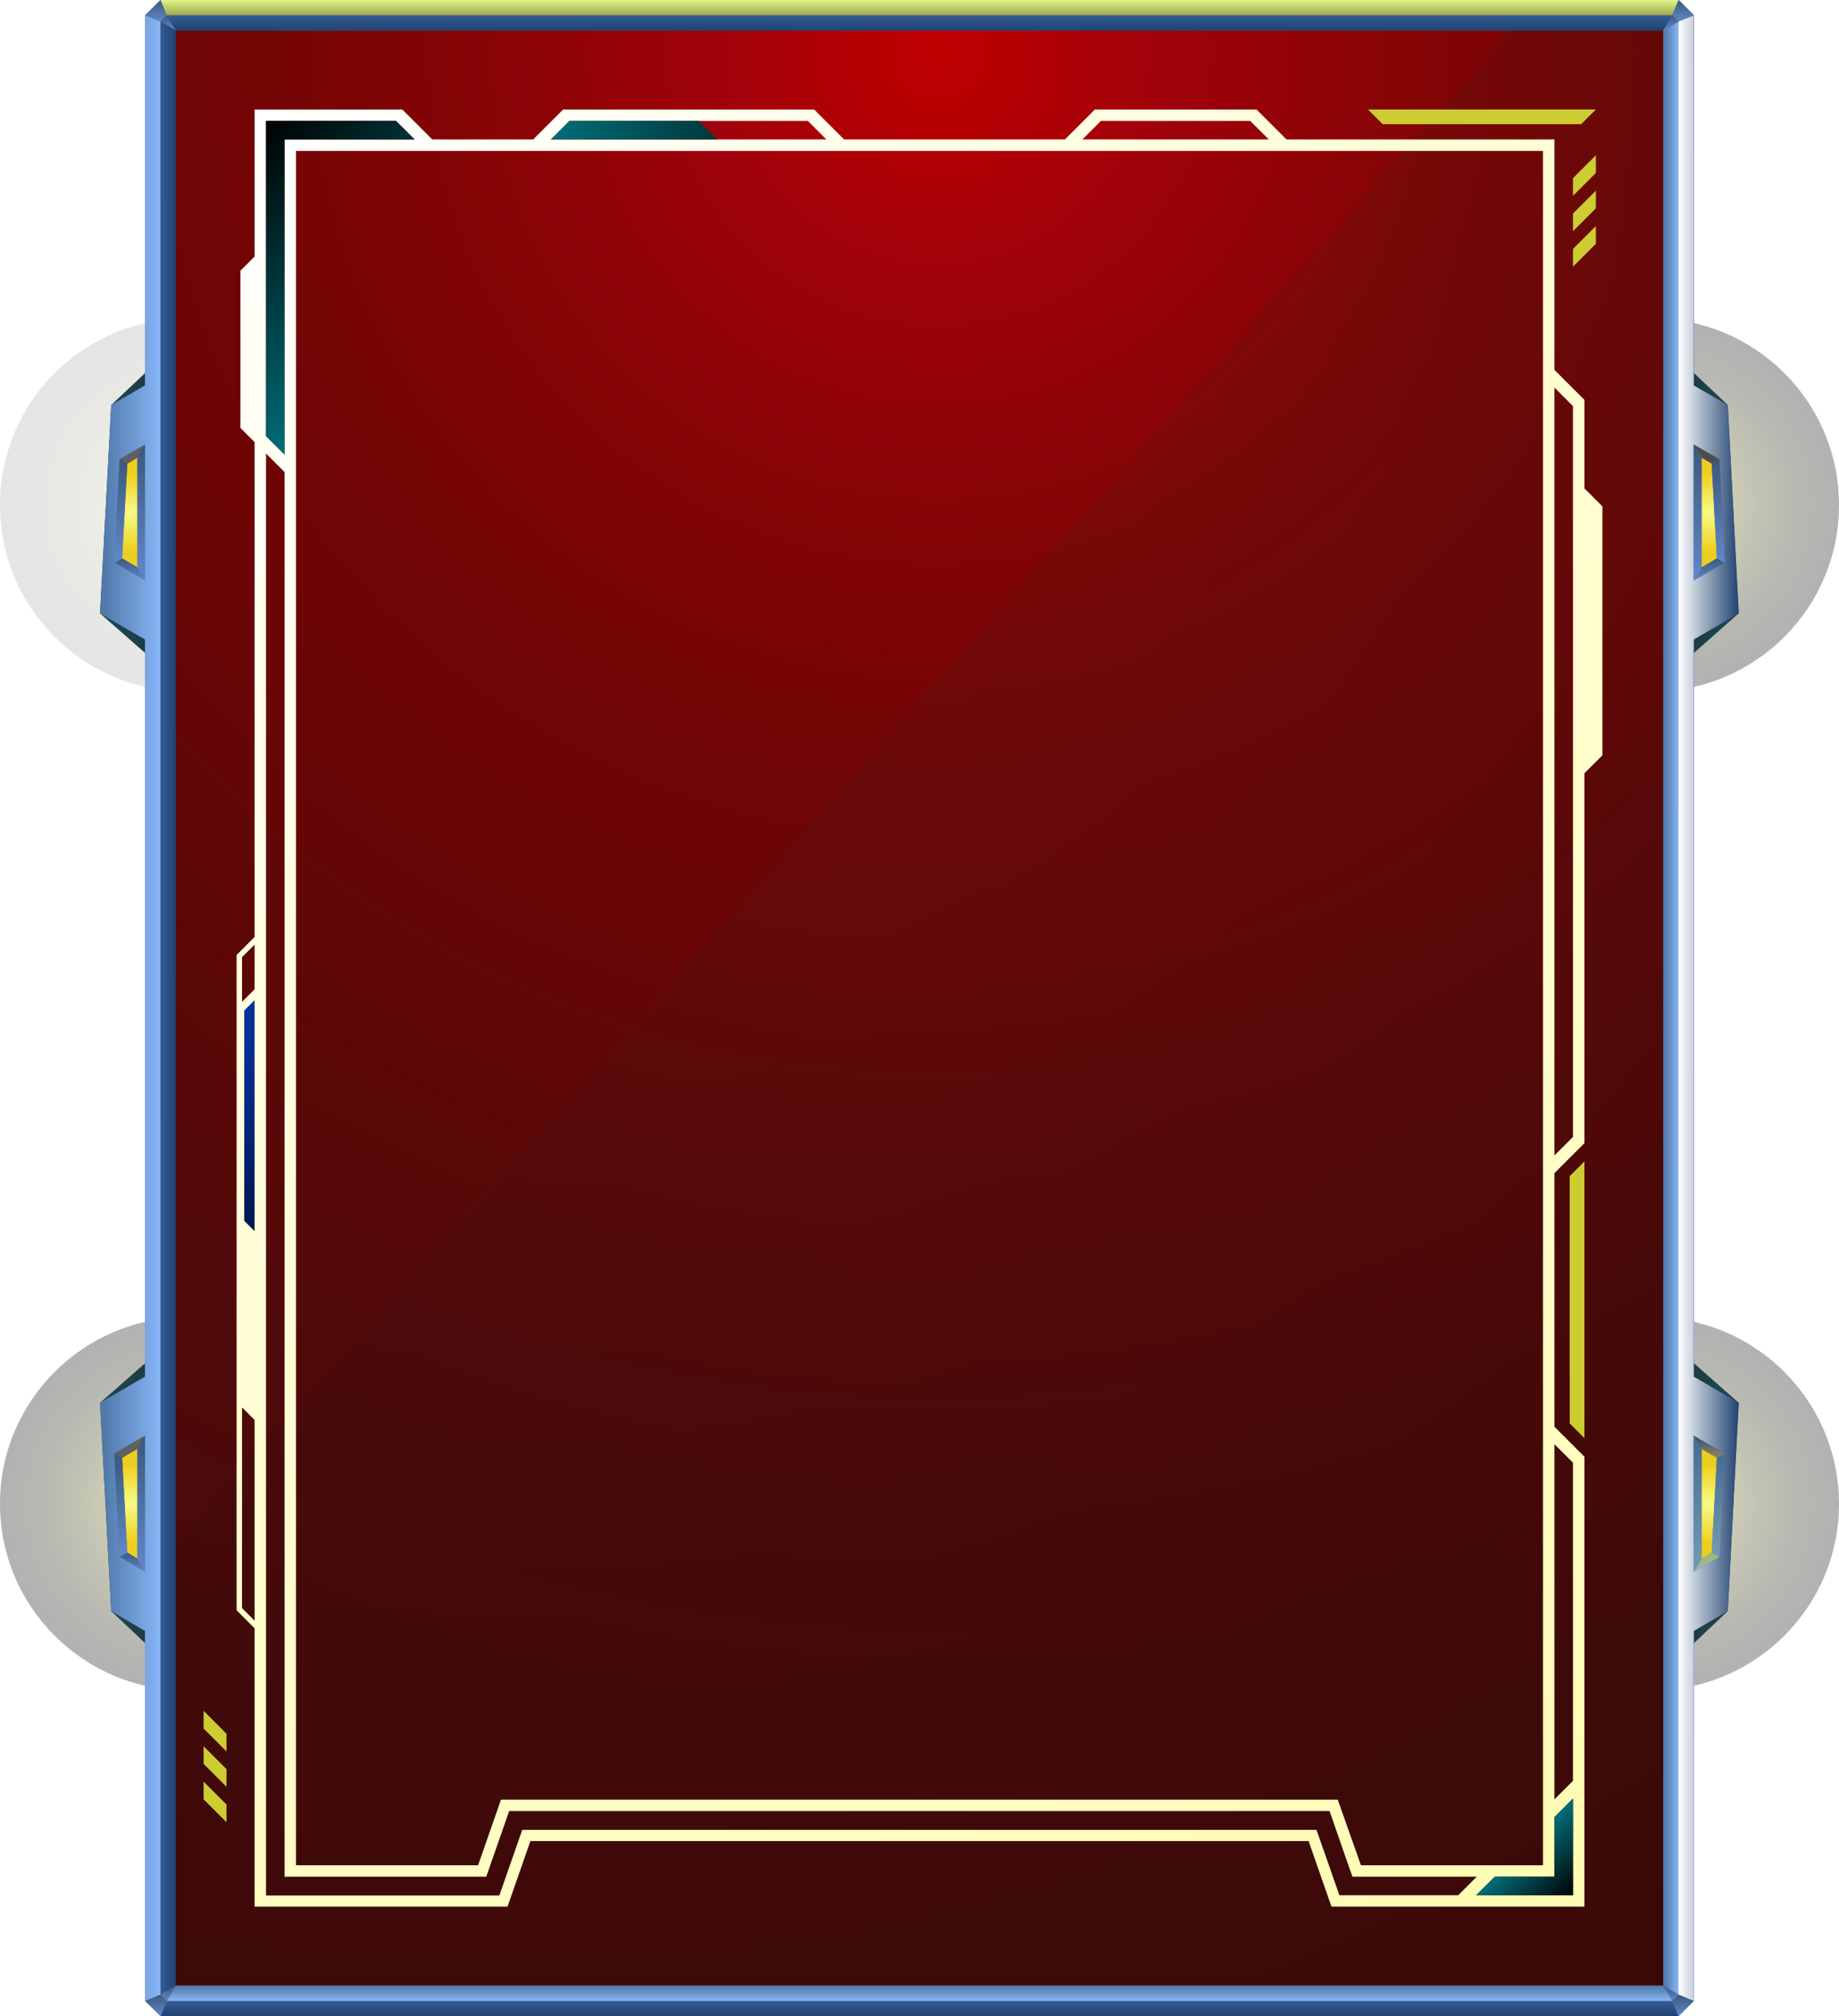 <svg width="570" height="625" viewBox="0 0 570 625" fill="none" xmlns="http://www.w3.org/2000/svg">
<g clip-path="url(#clip0_24_966)">
<g filter="url(#filter0_f_24_966)">
<path d="M512.13 214.385C544.091 214.385 570 188.489 570 156.546C570 124.602 544.091 98.707 512.13 98.707C480.169 98.707 454.26 124.602 454.26 156.546C454.26 188.489 480.169 214.385 512.13 214.385Z" fill="url(#paint0_radial_24_966)" fill-opacity="0.3"/>
</g>
<g filter="url(#filter1_f_24_966)">
<path d="M512.13 524.014C544.091 524.014 570 498.118 570 466.175C570 434.231 544.091 408.336 512.13 408.336C480.169 408.336 454.26 434.231 454.26 466.175C454.26 498.118 480.169 524.014 512.13 524.014Z" fill="url(#paint1_radial_24_966)" fill-opacity="0.3"/>
</g>
<g filter="url(#filter2_f_24_966)">
<path d="M57.87 214.385C89.831 214.385 115.74 188.489 115.74 156.546C115.74 124.602 89.831 98.707 57.87 98.707C25.909 98.707 0 124.602 0 156.546C0 188.489 25.909 214.385 57.87 214.385Z" fill="url(#paint2_radial_24_966)" fill-opacity="0.1"/>
</g>
<g filter="url(#filter3_f_24_966)">
<path d="M57.87 524.014C89.831 524.014 115.74 498.118 115.74 466.175C115.74 434.231 89.831 408.336 57.87 408.336C25.909 408.336 0 434.231 0 466.175C0 498.118 25.909 524.014 57.87 524.014Z" fill="url(#paint3_radial_24_966)" fill-opacity="0.3"/>
</g>
<path fill-rule="evenodd" clip-rule="evenodd" d="M49.76 513.881V418.384L31.005 434.849L34.469 499.443L49.76 513.881Z" fill="url(#paint4_linear_24_966)"/>
<path fill-rule="evenodd" clip-rule="evenodd" d="M49.76 111.119V206.616L31.005 190.151L34.469 125.557L49.76 111.119Z" fill="url(#paint5_linear_24_966)"/>
<path fill-rule="evenodd" clip-rule="evenodd" d="M520.24 513.881V418.384L538.911 434.849L535.531 499.443L520.24 513.881Z" fill="url(#paint6_linear_24_966)"/>
<path fill-rule="evenodd" clip-rule="evenodd" d="M520.24 111.119V206.616L538.911 190.151L535.531 125.557L520.24 111.119Z" fill="url(#paint7_linear_24_966)"/>
<path fill-rule="evenodd" clip-rule="evenodd" d="M49.76 0H520.325L525.055 4.728V620.272L520.325 625C366.314 625 205.291 625 49.76 625L45.029 620.272V4.728L49.76 0Z" fill="url(#paint8_linear_24_966)"/>
<path fill-rule="evenodd" clip-rule="evenodd" d="M54.491 9.457H515.509V615.543H54.491V9.457Z" fill="url(#paint9_radial_24_966)"/>
<path opacity="0.2" fill-rule="evenodd" clip-rule="evenodd" d="M515.509 615.543V9.457H468.199L54.491 478.418V615.543H515.509Z" fill="url(#paint10_radial_24_966)"/>
<path fill-rule="evenodd" clip-rule="evenodd" d="M44.944 4.728L49.76 6.67L51.703 4.728L49.76 0L44.944 4.728Z" fill="url(#paint11_linear_24_966)"/>
<path fill-rule="evenodd" clip-rule="evenodd" d="M51.703 4.729L49.76 6.671L54.491 9.457L51.703 4.729Z" fill="url(#paint12_linear_24_966)"/>
<path fill-rule="evenodd" clip-rule="evenodd" d="M518.297 620.271H51.703L49.76 625C205.207 625 366.314 625 520.324 625L518.297 620.271Z" fill="url(#paint13_linear_24_966)"/>
<path fill-rule="evenodd" clip-rule="evenodd" d="M51.703 620.272H518.297L515.509 615.543H54.491L51.703 620.272Z" fill="url(#paint14_linear_24_966)"/>
<path fill-rule="evenodd" clip-rule="evenodd" d="M49.76 618.33V508.309V423.956V201.044V116.691V6.671L44.944 4.729V119.478L34.469 125.557L31.005 190.151L44.944 198.257V426.743L31.005 434.849L34.469 499.443L44.944 505.607V620.272L49.76 618.33Z" fill="url(#paint15_linear_24_966)"/>
<path fill-rule="evenodd" clip-rule="evenodd" d="M515.509 9.457V615.543L520.24 618.329V6.67L515.509 9.457Z" fill="url(#paint16_linear_24_966)"/>
<path fill-rule="evenodd" clip-rule="evenodd" d="M54.491 9.457V615.543L49.76 618.329V6.67L54.491 9.457Z" fill="url(#paint17_linear_24_966)"/>
<path fill-rule="evenodd" clip-rule="evenodd" d="M520.24 618.33V508.309V423.956V201.044V116.691V6.671L524.971 4.729V119.478L535.531 125.557L538.911 190.151L524.971 198.257V426.743L538.911 434.849L535.531 499.443L524.971 505.607V620.272L520.24 618.33Z" fill="url(#paint18_linear_24_966)"/>
<path fill-rule="evenodd" clip-rule="evenodd" d="M51.703 4.729H518.297L515.509 9.457H54.491L51.703 4.729Z" fill="url(#paint19_linear_24_966)"/>
<path fill-rule="evenodd" clip-rule="evenodd" d="M524.971 620.272L520.24 618.33L518.297 620.272L520.24 625L524.971 620.272Z" fill="url(#paint20_linear_24_966)"/>
<path fill-rule="evenodd" clip-rule="evenodd" d="M518.297 620.272L520.24 618.33L515.509 615.543L518.297 620.272Z" fill="url(#paint21_linear_24_966)"/>
<path fill-rule="evenodd" clip-rule="evenodd" d="M44.944 620.272L49.76 618.33L51.703 620.272L49.76 625L44.944 620.272Z" fill="url(#paint22_linear_24_966)"/>
<path fill-rule="evenodd" clip-rule="evenodd" d="M51.703 620.272L49.76 618.33L54.491 615.543L51.703 620.272Z" fill="url(#paint23_linear_24_966)"/>
<path fill-rule="evenodd" clip-rule="evenodd" d="M524.971 4.728L520.24 6.67L518.297 4.728L520.24 0L524.971 4.728Z" fill="url(#paint24_linear_24_966)"/>
<path fill-rule="evenodd" clip-rule="evenodd" d="M518.297 4.729L520.24 6.671L515.509 9.457L518.297 4.729Z" fill="url(#paint25_linear_24_966)"/>
<path fill-rule="evenodd" clip-rule="evenodd" d="M35.398 174.446L44.944 179.934V137.801L37.088 142.36L35.398 174.446Z" fill="url(#paint26_linear_24_966)"/>
<path fill-rule="evenodd" clip-rule="evenodd" d="M37.848 173.095L42.579 175.881V141.854L39.453 143.711L37.848 173.095Z" fill="url(#paint27_radial_24_966)"/>
<path fill-rule="evenodd" clip-rule="evenodd" d="M37.087 142.36L39.453 143.711L42.579 141.853L44.944 137.801L37.087 142.36Z" fill="#606060"/>
<path fill-rule="evenodd" clip-rule="evenodd" d="M37.848 173.095L35.398 174.446L44.944 179.935L42.579 175.882L37.848 173.095Z" fill="url(#paint28_linear_24_966)"/>
<path fill-rule="evenodd" clip-rule="evenodd" d="M35.398 174.446L37.848 173.095L39.453 143.711L37.088 142.36L35.398 174.446Z" fill="url(#paint29_linear_24_966)"/>
<path fill-rule="evenodd" clip-rule="evenodd" d="M42.579 141.853V175.881L44.945 179.934V137.801L42.579 141.853Z" fill="url(#paint30_linear_24_966)"/>
<path fill-rule="evenodd" clip-rule="evenodd" d="M35.398 450.638L44.944 445.065V487.284L37.088 482.64L35.398 450.638Z" fill="url(#paint31_linear_24_966)"/>
<path fill-rule="evenodd" clip-rule="evenodd" d="M37.848 451.905L42.579 449.118V483.146L39.453 481.289L37.848 451.905Z" fill="url(#paint32_radial_24_966)"/>
<path fill-rule="evenodd" clip-rule="evenodd" d="M37.087 482.64L39.453 481.289L42.579 483.146L44.944 487.284L37.087 482.64Z" fill="url(#paint33_linear_24_966)"/>
<path fill-rule="evenodd" clip-rule="evenodd" d="M37.848 451.905L35.398 450.638L44.944 445.065L42.579 449.118L37.848 451.905Z" fill="#606060"/>
<path fill-rule="evenodd" clip-rule="evenodd" d="M35.398 450.638L37.848 451.905L39.453 481.289L37.088 482.64L35.398 450.638Z" fill="url(#paint34_linear_24_966)"/>
<path fill-rule="evenodd" clip-rule="evenodd" d="M42.579 483.146V449.118L44.945 445.065V487.284L42.579 483.146Z" fill="url(#paint35_linear_24_966)"/>
<path fill-rule="evenodd" clip-rule="evenodd" d="M534.602 174.446L524.971 179.934V137.801L532.913 142.36L534.602 174.446Z" fill="url(#paint36_linear_24_966)"/>
<path fill-rule="evenodd" clip-rule="evenodd" d="M532.152 173.095L527.421 175.881V141.854L530.547 143.711L532.152 173.095Z" fill="url(#paint37_radial_24_966)"/>
<path fill-rule="evenodd" clip-rule="evenodd" d="M532.913 142.36L530.547 143.711L527.421 141.853L524.971 137.801L532.913 142.36Z" fill="#4D4D4D"/>
<path fill-rule="evenodd" clip-rule="evenodd" d="M532.152 173.095L534.602 174.446L524.971 179.935L527.421 175.882L532.152 173.095Z" fill="url(#paint38_linear_24_966)"/>
<path fill-rule="evenodd" clip-rule="evenodd" d="M534.602 174.446L532.152 173.095L530.547 143.711L532.912 142.36L534.602 174.446Z" fill="url(#paint39_linear_24_966)"/>
<path fill-rule="evenodd" clip-rule="evenodd" d="M527.421 141.853V175.881L524.971 179.934V137.801L527.421 141.853Z" fill="url(#paint40_linear_24_966)"/>
<path fill-rule="evenodd" clip-rule="evenodd" d="M534.602 450.638L524.971 445.065V487.284L532.913 482.64L534.602 450.638Z" fill="url(#paint41_linear_24_966)"/>
<path fill-rule="evenodd" clip-rule="evenodd" d="M532.152 451.905L527.421 449.118V483.146L530.547 481.289L532.152 451.905Z" fill="url(#paint42_radial_24_966)"/>
<path fill-rule="evenodd" clip-rule="evenodd" d="M532.913 482.64L530.547 481.289L527.421 483.146L524.971 487.284L532.913 482.64Z" fill="url(#paint43_linear_24_966)"/>
<path fill-rule="evenodd" clip-rule="evenodd" d="M532.152 451.905L534.602 450.638L524.971 445.065L527.421 449.118L532.152 451.905Z" fill="url(#paint44_linear_24_966)"/>
<path fill-rule="evenodd" clip-rule="evenodd" d="M534.602 450.638L532.152 451.905L530.547 481.289L532.912 482.64L534.602 450.638Z" fill="url(#paint45_linear_24_966)"/>
<path fill-rule="evenodd" clip-rule="evenodd" d="M527.421 483.146V449.118L524.971 445.065V487.284L527.421 483.146Z" fill="url(#paint46_linear_24_966)"/>
<path fill-rule="evenodd" clip-rule="evenodd" d="M389.462 33.944L398.755 43.232H481.801V114.665L491.094 123.953V129.441V151.395L496.67 156.968V234.143L491.094 239.716V348.892V354.381L481.801 363.669V442.279L491.094 451.567V457.056V591.057H412.695L405.598 570.707H164.402L157.306 591.057H78.906V504.762L73.331 499.19V434.595V416.442V332.849V312.247V296.035L78.906 290.462V137.041L74.513 132.65V83.93L78.906 79.539V33.944H119.204H124.696L133.989 43.232H165.247L174.54 33.944H180.031H246.857H252.348L261.641 43.232H330.071L339.364 33.944H389.462ZM415.145 587.51H451.979L457.724 581.769H419.2L417.933 578.222L412.103 561.419H157.813L150.716 581.769H88.199V146.329L82.455 140.587V286.831V332.765V416.357V508.309V587.595H154.771L161.868 567.245H408.048L415.145 587.51ZM421.819 578.222H478.253V116.607V111.119V46.778H402.303H396.812H91.748V578.222H148.182L155.278 557.873H284.958H414.638L421.819 578.222ZM487.546 453.425V552.047L481.801 557.789V447.683L487.546 453.425ZM487.546 557.535V587.51H457.555L463.299 581.769H481.801V563.277L487.546 557.535ZM82.455 135.183V37.49H122.753L128.497 43.232H88.199V140.925L82.455 135.183ZM78.906 292.826V306.674L75.02 310.558V296.71L78.906 292.826ZM75.02 436.284L78.906 440.168V502.398L75.02 498.514V436.284ZM176.483 37.49H250.405L256.15 43.232H170.738L176.483 37.49ZM341.223 37.49H387.519L393.264 43.232H335.478L341.223 37.49ZM487.546 125.895V352.439L481.801 358.18V120.153L487.546 125.895Z" fill="url(#paint47_radial_24_966)"/>
<path fill-rule="evenodd" clip-rule="evenodd" d="M170.738 43.231H222.357L216.612 37.49H176.483L170.738 43.231Z" fill="url(#paint48_linear_24_966)"/>
<path fill-rule="evenodd" clip-rule="evenodd" d="M463.299 581.768L457.47 587.51H487.546V557.535L481.801 563.277V581.768H463.299Z" fill="url(#paint49_linear_24_966)"/>
<path fill-rule="evenodd" clip-rule="evenodd" d="M491.094 445.825V360.038L486.532 364.597V441.266L491.094 445.825Z" fill="#CCCC33"/>
<path fill-rule="evenodd" clip-rule="evenodd" d="M128.497 43.231L122.752 37.49H82.455V135.183L88.199 140.925V43.231H128.497Z" fill="url(#paint50_linear_24_966)"/>
<path fill-rule="evenodd" clip-rule="evenodd" d="M424.015 33.944L428.577 38.503H490.08L494.642 33.944H424.015Z" fill="#CCCC33"/>
<path fill-rule="evenodd" clip-rule="evenodd" d="M63.108 557.789V552.3L70.204 559.393V564.881L63.108 557.789ZM63.108 546.812V541.323L70.204 548.416V553.904L63.108 546.812ZM63.108 535.835V530.347L70.204 537.439V542.928L63.108 535.835Z" fill="#CCCC33"/>
<path fill-rule="evenodd" clip-rule="evenodd" d="M487.545 77.175V82.663L494.642 75.571V70.082L487.545 77.175ZM487.545 66.198V71.687L494.642 64.594V59.106L487.545 66.198ZM487.545 55.222V60.71L494.642 53.617V48.129L487.545 55.222Z" fill="#CCCC33"/>
<path fill-rule="evenodd" clip-rule="evenodd" d="M78.906 310.051L75.696 313.26V378.445L78.906 381.654V310.051Z" fill="url(#paint51_linear_24_966)"/>
<path fill-rule="evenodd" clip-rule="evenodd" d="M518.297 4.728H51.703L49.76 0H520.24L518.297 4.728Z" fill="url(#paint52_linear_24_966)"/>
</g>
<defs>
<filter id="filter0_f_24_966" x="450.26" y="94.707" width="123.74" height="123.678" filterUnits="userSpaceOnUse" color-interpolation-filters="sRGB">
<feFlood flood-opacity="0" result="BackgroundImageFix"/>
<feBlend mode="normal" in="SourceGraphic" in2="BackgroundImageFix" result="shape"/>
<feGaussianBlur stdDeviation="2" result="effect1_foregroundBlur_24_966"/>
</filter>
<filter id="filter1_f_24_966" x="450.26" y="404.336" width="123.74" height="123.678" filterUnits="userSpaceOnUse" color-interpolation-filters="sRGB">
<feFlood flood-opacity="0" result="BackgroundImageFix"/>
<feBlend mode="normal" in="SourceGraphic" in2="BackgroundImageFix" result="shape"/>
<feGaussianBlur stdDeviation="2" result="effect1_foregroundBlur_24_966"/>
</filter>
<filter id="filter2_f_24_966" x="-4" y="94.707" width="123.74" height="123.678" filterUnits="userSpaceOnUse" color-interpolation-filters="sRGB">
<feFlood flood-opacity="0" result="BackgroundImageFix"/>
<feBlend mode="normal" in="SourceGraphic" in2="BackgroundImageFix" result="shape"/>
<feGaussianBlur stdDeviation="2" result="effect1_foregroundBlur_24_966"/>
</filter>
<filter id="filter3_f_24_966" x="-4" y="404.336" width="123.74" height="123.678" filterUnits="userSpaceOnUse" color-interpolation-filters="sRGB">
<feFlood flood-opacity="0" result="BackgroundImageFix"/>
<feBlend mode="normal" in="SourceGraphic" in2="BackgroundImageFix" result="shape"/>
<feGaussianBlur stdDeviation="2" result="effect1_foregroundBlur_24_966"/>
</filter>
<radialGradient id="paint0_radial_24_966" cx="0" cy="0" r="1" gradientUnits="userSpaceOnUse" gradientTransform="translate(512.141 156.554) scale(57.854 57.823)">
<stop stop-color="#CCCC14"/>
<stop offset="0.201" stop-color="#90900E"/>
<stop offset="0.398" stop-color="#5C5C09"/>
<stop offset="0.582" stop-color="#343405"/>
<stop offset="0.749" stop-color="#181802"/>
<stop offset="0.894" stop-color="#060601"/>
<stop offset="1"/>
</radialGradient>
<radialGradient id="paint1_radial_24_966" cx="0" cy="0" r="1" gradientUnits="userSpaceOnUse" gradientTransform="translate(512.141 466.147) scale(57.854 57.823)">
<stop stop-color="#CCCC14"/>
<stop offset="0.201" stop-color="#90900E"/>
<stop offset="0.398" stop-color="#5C5C09"/>
<stop offset="0.582" stop-color="#343405"/>
<stop offset="0.749" stop-color="#181802"/>
<stop offset="0.894" stop-color="#060601"/>
<stop offset="1"/>
</radialGradient>
<radialGradient id="paint2_radial_24_966" cx="0" cy="0" r="1" gradientUnits="userSpaceOnUse" gradientTransform="translate(57.854 156.554) rotate(180) scale(57.854 57.823)">
<stop stop-color="#CCCC14"/>
<stop offset="0.201" stop-color="#90900E"/>
<stop offset="0.398" stop-color="#5C5C09"/>
<stop offset="0.582" stop-color="#343405"/>
<stop offset="0.749" stop-color="#181802"/>
<stop offset="0.894" stop-color="#060601"/>
<stop offset="1"/>
</radialGradient>
<radialGradient id="paint3_radial_24_966" cx="0" cy="0" r="1" gradientUnits="userSpaceOnUse" gradientTransform="translate(57.854 466.147) rotate(180) scale(57.854 57.823)">
<stop stop-color="#CCCC14"/>
<stop offset="0.201" stop-color="#90900E"/>
<stop offset="0.398" stop-color="#5C5C09"/>
<stop offset="0.582" stop-color="#343405"/>
<stop offset="0.749" stop-color="#181802"/>
<stop offset="0.894" stop-color="#060601"/>
<stop offset="1"/>
</radialGradient>
<linearGradient id="paint4_linear_24_966" x1="31.045" y1="466.147" x2="49.722" y2="466.147" gradientUnits="userSpaceOnUse">
<stop stop-color="#204954"/>
<stop offset="1" stop-color="#1B3840"/>
</linearGradient>
<linearGradient id="paint5_linear_24_966" x1="31.045" y1="158.868" x2="49.722" y2="158.868" gradientUnits="userSpaceOnUse">
<stop stop-color="#204954"/>
<stop offset="1" stop-color="#1B3840"/>
</linearGradient>
<linearGradient id="paint6_linear_24_966" x1="520.271" y1="466.147" x2="538.95" y2="466.147" gradientUnits="userSpaceOnUse">
<stop stop-color="#1B3840"/>
<stop offset="1" stop-color="#204954"/>
</linearGradient>
<linearGradient id="paint7_linear_24_966" x1="520.271" y1="158.868" x2="538.95" y2="158.868" gradientUnits="userSpaceOnUse">
<stop stop-color="#1B3840"/>
<stop offset="1" stop-color="#204954"/>
</linearGradient>
<linearGradient id="paint8_linear_24_966" x1="284.997" y1="625.015" x2="284.997" y2="0" gradientUnits="userSpaceOnUse">
<stop stop-color="#6287C9"/>
<stop offset="1" stop-color="#3B597D"/>
</linearGradient>
<radialGradient id="paint9_radial_24_966" cx="0" cy="0" r="1" gradientUnits="userSpaceOnUse" gradientTransform="translate(290.97 15.465) scale(535.47 535.182)">
<stop stop-color="#BF0000"/>
<stop offset="0.135" stop-color="#9F020B"/>
<stop offset="0.286" stop-color="#830404"/>
<stop offset="0.417" stop-color="#710505"/>
<stop offset="0.513" stop-color="#6B0505"/>
<stop offset="0.62" stop-color="#600707"/>
<stop offset="0.835" stop-color="#500909"/>
<stop offset="1" stop-color="#4A0A0A"/>
</radialGradient>
<radialGradient id="paint10_radial_24_966" cx="0" cy="0" r="1" gradientUnits="userSpaceOnUse" gradientTransform="translate(156.559 13.973) scale(693.014 692.642)">
<stop offset="7e-08" stop-color="#802828"/>
<stop offset="1"/>
</radialGradient>
<linearGradient id="paint11_linear_24_966" x1="48.335" y1="6.698" x2="48.335" y2="0" gradientUnits="userSpaceOnUse">
<stop stop-color="#6287C9"/>
<stop offset="1" stop-color="#3B597D"/>
</linearGradient>
<linearGradient id="paint12_linear_24_966" x1="52.092" y1="9.472" x2="52.092" y2="4.736" gradientUnits="userSpaceOnUse">
<stop stop-color="#6287C9"/>
<stop offset="1" stop-color="#3B597D"/>
</linearGradient>
<linearGradient id="paint13_linear_24_966" x1="284.996" y1="625.015" x2="284.996" y2="620.278" gradientUnits="userSpaceOnUse">
<stop stop-color="#204270"/>
<stop offset="1" stop-color="#335D94"/>
</linearGradient>
<linearGradient id="paint14_linear_24_966" x1="284.998" y1="620.278" x2="284.998" y2="615.542" gradientUnits="userSpaceOnUse">
<stop stop-color="#87B5F5"/>
<stop offset="1" stop-color="#4E76A6"/>
</linearGradient>
<linearGradient id="paint15_linear_24_966" x1="31.045" y1="312.507" x2="49.722" y2="312.507" gradientUnits="userSpaceOnUse">
<stop stop-color="#4E76A6"/>
<stop offset="1" stop-color="#87B5F5"/>
</linearGradient>
<linearGradient id="paint16_linear_24_966" x1="515.533" y1="312.507" x2="520.272" y2="312.507" gradientUnits="userSpaceOnUse">
<stop stop-color="#4E76A6"/>
<stop offset="1" stop-color="#87B5F5"/>
</linearGradient>
<linearGradient id="paint17_linear_24_966" x1="49.722" y1="312.507" x2="54.461" y2="312.507" gradientUnits="userSpaceOnUse">
<stop stop-color="#335D94"/>
<stop offset="1" stop-color="#204270"/>
</linearGradient>
<linearGradient id="paint18_linear_24_966" x1="520.271" y1="312.507" x2="538.95" y2="312.507" gradientUnits="userSpaceOnUse">
<stop stop-color="white"/>
<stop offset="1" stop-color="#204270"/>
<stop offset="1" stop-color="#F7FFE1"/>
</linearGradient>
<linearGradient id="paint19_linear_24_966" x1="284.998" y1="9.472" x2="284.998" y2="4.736" gradientUnits="userSpaceOnUse">
<stop stop-color="#204270"/>
<stop offset="1" stop-color="#335D94"/>
</linearGradient>
<linearGradient id="paint20_linear_24_966" x1="521.659" y1="625.015" x2="521.659" y2="618.317" gradientUnits="userSpaceOnUse">
<stop stop-color="#6287C9"/>
<stop offset="1" stop-color="#3B597D"/>
</linearGradient>
<linearGradient id="paint21_linear_24_966" x1="517.902" y1="620.278" x2="517.902" y2="615.542" gradientUnits="userSpaceOnUse">
<stop stop-color="#6287C9"/>
<stop offset="1" stop-color="#3B597D"/>
</linearGradient>
<linearGradient id="paint22_linear_24_966" x1="48.335" y1="625.015" x2="48.335" y2="618.317" gradientUnits="userSpaceOnUse">
<stop stop-color="#6287C9"/>
<stop offset="1" stop-color="#3B597D"/>
</linearGradient>
<linearGradient id="paint23_linear_24_966" x1="52.092" y1="620.278" x2="52.092" y2="615.542" gradientUnits="userSpaceOnUse">
<stop stop-color="#6287C9"/>
<stop offset="1" stop-color="#3B597D"/>
</linearGradient>
<linearGradient id="paint24_linear_24_966" x1="521.659" y1="6.698" x2="521.659" y2="0" gradientUnits="userSpaceOnUse">
<stop stop-color="#6287C9"/>
<stop offset="1" stop-color="#3B597D"/>
</linearGradient>
<linearGradient id="paint25_linear_24_966" x1="517.902" y1="9.472" x2="517.902" y2="4.736" gradientUnits="userSpaceOnUse">
<stop stop-color="#6287C9"/>
<stop offset="1" stop-color="#3B597D"/>
</linearGradient>
<linearGradient id="paint26_linear_24_966" x1="40.209" y1="179.974" x2="40.209" y2="137.762" gradientUnits="userSpaceOnUse">
<stop stop-color="#6287C9"/>
<stop offset="1" stop-color="#3B597D"/>
</linearGradient>
<radialGradient id="paint27_radial_24_966" cx="0" cy="0" r="1" gradientUnits="userSpaceOnUse" gradientTransform="translate(40.246 158.868) scale(12.135 12.129)">
<stop stop-color="#F8FC86"/>
<stop offset="1" stop-color="#EDCE20"/>
</radialGradient>
<linearGradient id="paint28_linear_24_966" x1="40.209" y1="179.974" x2="40.209" y2="173.096" gradientUnits="userSpaceOnUse">
<stop stop-color="#6287C9"/>
<stop offset="1" stop-color="#3B597D"/>
</linearGradient>
<linearGradient id="paint29_linear_24_966" x1="37.425" y1="174.416" x2="37.425" y2="142.34" gradientUnits="userSpaceOnUse">
<stop stop-color="#6287C9"/>
<stop offset="1" stop-color="#3B597D"/>
</linearGradient>
<linearGradient id="paint30_linear_24_966" x1="43.801" y1="179.974" x2="43.801" y2="137.762" gradientUnits="userSpaceOnUse">
<stop stop-color="#6287C9"/>
<stop offset="1" stop-color="#3B597D"/>
</linearGradient>
<linearGradient id="paint31_linear_24_966" x1="40.209" y1="487.253" x2="40.209" y2="445.041" gradientUnits="userSpaceOnUse">
<stop stop-color="#6287C9"/>
<stop offset="1" stop-color="#3B597D"/>
</linearGradient>
<radialGradient id="paint32_radial_24_966" cx="0" cy="0" r="1" gradientUnits="userSpaceOnUse" gradientTransform="translate(40.246 466.147) scale(12.134 12.128)">
<stop stop-color="#F8FC86"/>
<stop offset="1" stop-color="#EDCE20"/>
</radialGradient>
<linearGradient id="paint33_linear_24_966" x1="41.05" y1="487.253" x2="41.05" y2="481.273" gradientUnits="userSpaceOnUse">
<stop stop-color="#6287C9"/>
<stop offset="1" stop-color="#3B597D"/>
</linearGradient>
<linearGradient id="paint34_linear_24_966" x1="37.425" y1="482.675" x2="37.425" y2="450.599" gradientUnits="userSpaceOnUse">
<stop stop-color="#6287C9"/>
<stop offset="1" stop-color="#3B597D"/>
</linearGradient>
<linearGradient id="paint35_linear_24_966" x1="43.801" y1="487.253" x2="43.801" y2="445.041" gradientUnits="userSpaceOnUse">
<stop stop-color="#6287C9"/>
<stop offset="1" stop-color="#3B597D"/>
</linearGradient>
<linearGradient id="paint36_linear_24_966" x1="529.787" y1="179.974" x2="529.787" y2="137.762" gradientUnits="userSpaceOnUse">
<stop stop-color="#6287C9"/>
<stop offset="1" stop-color="#3B597D"/>
</linearGradient>
<radialGradient id="paint37_radial_24_966" cx="0" cy="0" r="1" gradientUnits="userSpaceOnUse" gradientTransform="translate(529.751 158.868) scale(12.135 12.129)">
<stop stop-color="#F8FC86"/>
<stop offset="1" stop-color="#EDCE20"/>
</radialGradient>
<linearGradient id="paint38_linear_24_966" x1="529.787" y1="179.974" x2="529.787" y2="173.096" gradientUnits="userSpaceOnUse">
<stop stop-color="#6287C9"/>
<stop offset="1" stop-color="#3B597D"/>
</linearGradient>
<linearGradient id="paint39_linear_24_966" x1="532.57" y1="174.416" x2="532.57" y2="142.34" gradientUnits="userSpaceOnUse">
<stop stop-color="#6287C9"/>
<stop offset="1" stop-color="#3B597D"/>
</linearGradient>
<linearGradient id="paint40_linear_24_966" x1="526.196" y1="179.974" x2="526.196" y2="137.762" gradientUnits="userSpaceOnUse">
<stop stop-color="#6287C9"/>
<stop offset="1" stop-color="#3B597D"/>
</linearGradient>
<linearGradient id="paint41_linear_24_966" x1="529.787" y1="487.253" x2="529.787" y2="445.041" gradientUnits="userSpaceOnUse">
<stop stop-color="#6287C9"/>
<stop offset="1" stop-color="#3B597D"/>
</linearGradient>
<radialGradient id="paint42_radial_24_966" cx="0" cy="0" r="1" gradientUnits="userSpaceOnUse" gradientTransform="translate(529.751 466.147) scale(12.134 12.128)">
<stop stop-color="#F8FC86"/>
<stop offset="1" stop-color="#EDCE20"/>
</radialGradient>
<linearGradient id="paint43_linear_24_966" x1="528.944" y1="487.253" x2="528.944" y2="481.273" gradientUnits="userSpaceOnUse">
<stop stop-color="#99B2BF"/>
<stop offset="1" stop-color="#9BBD67"/>
</linearGradient>
<linearGradient id="paint44_linear_24_966" x1="529.787" y1="451.918" x2="529.787" y2="445.041" gradientUnits="userSpaceOnUse">
<stop stop-color="#94885C"/>
<stop offset="1" stop-color="#2C507A"/>
</linearGradient>
<linearGradient id="paint45_linear_24_966" x1="532.57" y1="482.675" x2="532.57" y2="450.599" gradientUnits="userSpaceOnUse">
<stop stop-color="#739CB0"/>
<stop offset="1" stop-color="#476B96"/>
</linearGradient>
<linearGradient id="paint46_linear_24_966" x1="526.196" y1="487.253" x2="526.196" y2="445.041" gradientUnits="userSpaceOnUse">
<stop stop-color="#739CB0"/>
<stop offset="1" stop-color="#476B96"/>
</linearGradient>
<radialGradient id="paint47_radial_24_966" cx="0" cy="0" r="1" gradientUnits="userSpaceOnUse" gradientTransform="translate(77.407 33.378) scale(690.258 689.888)">
<stop stop-color="white"/>
<stop offset="1" stop-color="#FFFCB3"/>
</radialGradient>
<linearGradient id="paint48_linear_24_966" x1="170.726" y1="40.346" x2="222.351" y2="40.346" gradientUnits="userSpaceOnUse">
<stop stop-color="#006E78"/>
<stop offset="1" stop-color="#00393D"/>
</linearGradient>
<linearGradient id="paint49_linear_24_966" x1="487.518" y1="587.541" x2="472.523" y2="572.538" gradientUnits="userSpaceOnUse">
<stop/>
<stop offset="1" stop-color="#006E78"/>
</linearGradient>
<linearGradient id="paint50_linear_24_966" x1="122.728" y1="106.404" x2="68.147" y2="51.795" gradientUnits="userSpaceOnUse">
<stop stop-color="#006E78"/>
<stop offset="1"/>
</linearGradient>
<linearGradient id="paint51_linear_24_966" x1="77.327" y1="381.654" x2="77.327" y2="310.045" gradientUnits="userSpaceOnUse">
<stop stop-color="#00164F"/>
<stop offset="0.025" stop-color="#001752"/>
<stop offset="0.456" stop-color="#04257B"/>
<stop offset="0.796" stop-color="#062E95"/>
<stop offset="1" stop-color="#07319E"/>
</linearGradient>
<linearGradient id="paint52_linear_24_966" x1="284.996" y1="4.736" x2="284.996" y2="0" gradientUnits="userSpaceOnUse">
<stop stop-color="#9FA64E"/>
<stop offset="1" stop-color="#DFF587"/>
</linearGradient>
<clipPath id="clip0_24_966">
<rect width="570" height="625" fill="white"/>
</clipPath>
</defs>
</svg>
